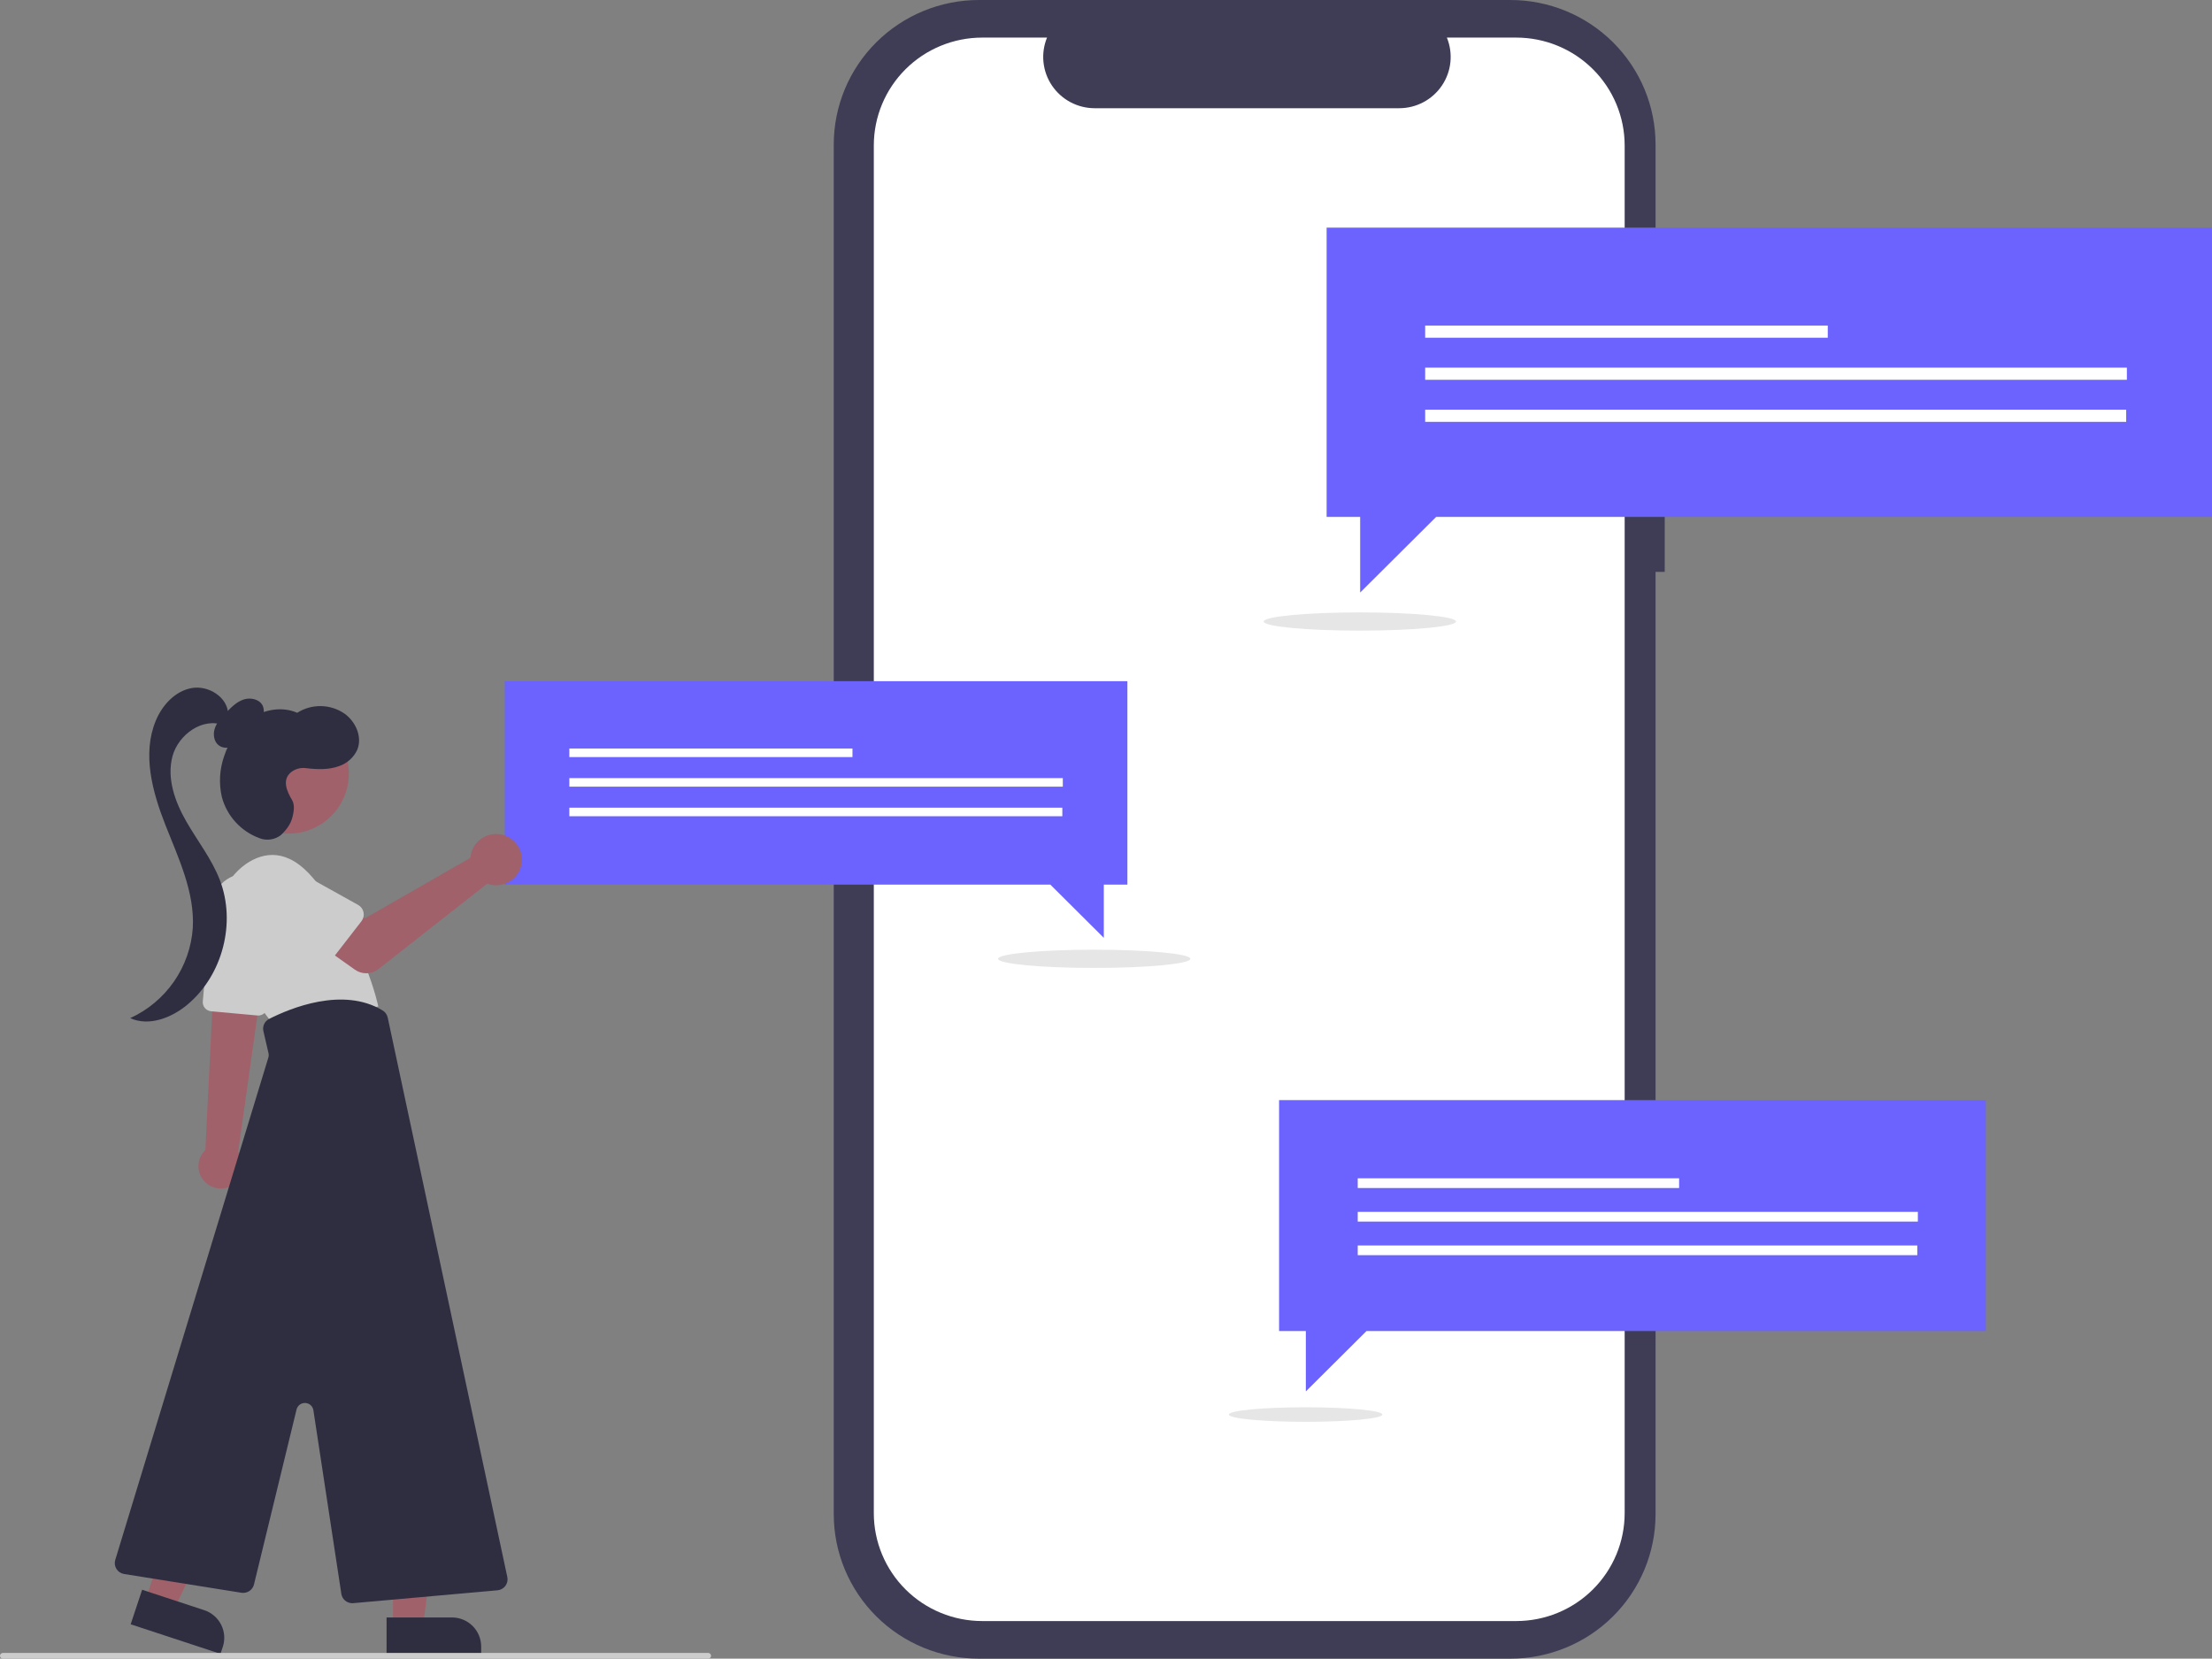 <svg width="1551" height="1163" viewBox="0 0 1551 1163" fill="none" xmlns="http://www.w3.org/2000/svg">
<rect x="0" y="0" width="1551" height="1163" fill="#808080" stroke="none"/>
<path d="M1167.26 276.372H1160.84V101.317C1160.84 74.446 1150.11 48.676 1131.02 29.675C1111.93 10.675 1086.04 3.39059e-05 1059.04 3.64232e-10H686.404C673.036 -3.56749e-05 659.799 2.621 647.448 7.712C635.097 12.804 623.875 20.267 614.422 29.675C604.97 39.083 597.471 50.252 592.355 62.544C587.24 74.837 584.606 88.012 584.606 101.317V1061.68C584.606 1074.99 587.24 1088.16 592.355 1100.46C597.471 1112.75 604.969 1123.92 614.422 1133.32C623.875 1142.73 635.097 1150.2 647.448 1155.29C659.798 1160.38 673.036 1163 686.404 1163H1059.04C1086.04 1163 1111.93 1152.33 1131.02 1133.33C1150.11 1114.32 1160.84 1088.55 1160.84 1061.68V400.979H1167.26L1167.26 276.372Z" fill="#3F3D56"/>
<path d="M1063.15 26.359H1014.51C1016.74 31.817 1017.6 37.739 1016.99 43.604C1016.39 49.468 1014.34 55.094 1011.04 59.986C1007.74 64.879 1003.28 68.888 998.048 71.66C992.821 74.432 986.99 75.882 981.067 75.883H767.588C761.665 75.882 755.833 74.432 750.606 71.66C745.379 68.888 740.917 64.879 737.614 59.986C734.31 55.094 732.266 49.468 731.662 43.604C731.057 37.739 731.911 31.817 734.148 26.359H688.717C668.555 26.359 649.219 34.331 634.962 48.52C620.705 62.71 612.696 81.955 612.696 102.022V1060.98C612.696 1070.91 614.662 1080.75 618.482 1089.93C622.303 1099.11 627.902 1107.45 634.962 1114.48C642.021 1121.51 650.401 1127.08 659.625 1130.88C668.848 1134.68 678.734 1136.64 688.717 1136.64H1063.15C1073.13 1136.64 1083.02 1134.68 1092.24 1130.88C1101.46 1127.08 1109.84 1121.51 1116.9 1114.48C1123.96 1107.45 1129.56 1099.11 1133.38 1089.93C1137.2 1080.75 1139.17 1070.91 1139.17 1060.98V1060.98V102.022C1139.17 92.085 1137.2 82.247 1133.38 73.067C1129.56 63.887 1123.96 55.546 1116.9 48.52C1109.84 41.494 1101.46 35.921 1092.24 32.119C1083.02 28.316 1073.13 26.359 1063.15 26.359V26.359Z" fill="white"/>
<path d="M953.494 442.183C990.738 442.183 1020.93 439.321 1020.93 435.791C1020.93 432.261 990.738 429.399 953.494 429.399C916.251 429.399 886.059 432.261 886.059 435.791C886.059 439.321 916.251 442.183 953.494 442.183Z" fill="#E6E6E6"/>
<path d="M1551 159.591H930.194V362.428H953.709V415.479L1007.01 362.428H1551V159.591Z" fill="#6C63FF"/>
<path d="M1281.59 228.279H999.291V236.806H1281.59V228.279Z" fill="white"/>
<path d="M1491.31 257.775H999.291V266.302H1491.31V257.775Z" fill="white"/>
<path d="M1490.83 287.271H999.291V295.798H1490.83V287.271Z" fill="white"/>
<path d="M1392.4 771.375H896.852V933.287H915.623V975.633L958.17 933.287H1392.4V771.375Z" fill="#6C63FF"/>
<path d="M1177.35 826.204H952.007V833.011H1177.35V826.204Z" fill="white"/>
<path d="M1344.75 849.749H952.007V856.555H1344.75V849.749Z" fill="white"/>
<path d="M1344.37 873.294H952.007V880.1H1344.37V873.294Z" fill="white"/>
<path d="M915.45 996.95C945.179 996.95 969.279 994.666 969.279 991.848C969.279 989.03 945.179 986.745 915.45 986.745C885.722 986.745 861.622 989.03 861.622 991.848C861.622 994.666 885.722 996.95 915.45 996.95Z" fill="#E6E6E6"/>
<path d="M767.245 678.69C804.489 678.69 834.68 675.828 834.68 672.297C834.68 668.767 804.489 665.905 767.245 665.905C730.002 665.905 699.811 668.767 699.811 672.297C699.811 675.828 730.002 678.69 767.245 678.69Z" fill="#E6E6E6"/>
<path d="M353.929 477.637H790.501V620.281H773.963V657.586L736.481 620.281H353.929V477.637Z" fill="#6C63FF"/>
<path d="M597.732 524.844H399.212V530.841H597.732V524.844Z" fill="white"/>
<path d="M745.216 545.587H399.212V551.583H745.216V545.587Z" fill="white"/>
<path d="M744.878 566.33H399.212V572.326H744.878V566.33Z" fill="white"/>
<path d="M141.266 825.582C143.36 829.169 146.799 831.782 150.828 832.845C154.857 833.909 159.146 833.336 162.75 831.253C166.354 829.169 168.98 825.746 170.048 821.736C171.117 817.726 170.541 813.458 168.448 809.871C168.009 809.138 167.514 808.439 166.968 807.78L180.189 713.994L180.585 711.184L183.27 692.046L183.666 689.288L182.203 689.356L156.588 690.521L149.719 690.83L148.858 708.288L143.986 806.444C141.441 808.868 139.789 812.073 139.296 815.544C138.802 819.015 139.496 822.551 141.266 825.582V825.582Z" fill="#A0616A"/>
<path d="M180.509 712.037L147.983 709.068C146.296 708.909 144.74 708.092 143.655 706.797C142.57 705.501 142.044 703.831 142.191 702.151L148.224 634.831C148.517 631.562 149.465 628.384 151.013 625.485C152.562 622.587 154.679 620.027 157.238 617.957C159.798 615.887 162.749 614.349 165.917 613.434C169.085 612.52 172.404 612.247 175.68 612.631C178.955 613.016 182.12 614.051 184.986 615.675C187.853 617.298 190.363 619.478 192.369 622.084C194.374 624.69 195.833 627.67 196.661 630.848C197.489 634.026 197.668 637.336 197.187 640.584L187.434 706.615C187.21 708.128 186.448 709.51 185.285 710.51C184.123 711.511 182.638 712.062 181.102 712.064C180.906 712.064 180.707 712.056 180.509 712.037Z" fill="#CCCCCC"/>
<path d="M155.859 657.648C152.569 648.373 152.416 638.283 155.424 628.914C158.432 619.545 164.436 611.412 172.52 605.755C184.785 597.403 201.569 594.405 219.644 615.821C255.794 658.654 265.262 705.77 265.262 705.77L191.24 717.763C191.24 717.763 166.064 687.138 155.859 657.648Z" fill="#CCCCCC"/>
<path d="M275.576 1140.13H296.68L306.72 1059.11L275.573 1059.11L275.576 1140.13Z" fill="#A0616A"/>
<path d="M337.382 1159.63L271.054 1159.63L271.053 1134.13L316.914 1134.12C319.602 1134.12 322.264 1134.65 324.747 1135.67C327.23 1136.7 329.486 1138.2 331.387 1140.09C333.287 1141.98 334.795 1144.23 335.824 1146.7C336.852 1149.17 337.382 1151.82 337.382 1154.49L337.382 1159.63V1159.63Z" fill="#2F2E41"/>
<path d="M102.066 1121.81L122.104 1128.4L157.186 1054.61L127.613 1044.88L102.066 1121.81Z" fill="#A0616A"/>
<path d="M154.599 1159.63L91.621 1138.91L99.664 1114.7L143.208 1129.02C145.76 1129.86 148.121 1131.19 150.156 1132.94C152.191 1134.69 153.86 1136.82 155.068 1139.21C156.276 1141.6 156.999 1144.2 157.197 1146.87C157.394 1149.53 157.062 1152.22 156.218 1154.76L154.599 1159.63Z" fill="#2F2E41"/>
<path d="M222.601 579.356C243.09 568.208 250.62 542.64 239.42 522.248C228.22 501.855 202.53 494.361 182.041 505.508C161.552 516.656 154.022 542.224 165.222 562.616C176.423 583.009 202.112 590.503 222.601 579.356Z" fill="#A0616A"/>
<path d="M239.34 1117.57L219.741 988.826C219.532 987.452 218.85 986.192 217.811 985.263C216.772 984.334 215.442 983.793 214.047 983.733C212.652 983.672 211.279 984.096 210.163 984.931C209.047 985.766 208.257 986.961 207.928 988.312L178.082 1111.01C177.612 1112.89 176.453 1114.52 174.832 1115.6C173.212 1116.67 171.247 1117.1 169.324 1116.81L86.996 1103.64C85.904 1103.46 84.863 1103.06 83.942 1102.45C83.021 1101.84 82.241 1101.04 81.655 1100.11C81.069 1099.18 80.691 1098.13 80.545 1097.04C80.4 1095.95 80.491 1094.84 80.812 1093.78L188.162 741.535C188.467 740.533 188.503 739.469 188.267 738.448L184.693 723.034C184.3 721.362 184.481 719.608 185.207 718.051C185.933 716.494 187.162 715.224 188.698 714.444C203.316 707.02 240.332 691.587 268.282 708.492C269.189 709.043 269.974 709.771 270.589 710.633C271.205 711.495 271.637 712.473 271.861 713.507L355.723 1105.8C355.951 1106.86 355.949 1107.97 355.717 1109.03C355.486 1110.1 355.029 1111.1 354.379 1111.98C353.728 1112.86 352.897 1113.59 351.942 1114.12C350.987 1114.66 349.929 1114.98 348.837 1115.08L247.691 1124.1C247.457 1124.12 247.226 1124.13 246.996 1124.13C245.145 1124.12 243.355 1123.46 241.951 1122.26C240.547 1121.06 239.621 1119.39 239.34 1117.57Z" fill="#2F2E41"/>
<path d="M174.285 512.701C177.473 510.793 180.301 508.347 182.644 505.471C183.799 504.019 184.559 502.295 184.851 500.465C185.144 498.636 184.958 496.762 184.313 495.025C182.177 490.335 175.829 488.849 170.91 490.448C165.992 492.047 162.192 495.882 158.598 499.586C155.431 502.848 152.174 506.254 150.672 510.536C149.17 514.819 149.942 520.248 153.678 522.846C157.344 525.396 162.615 524.352 166.141 521.614C169.667 518.876 171.85 514.812 173.931 510.872L174.285 512.701Z" fill="#2F2E41"/>
<path d="M159.966 500.711C159.731 488.854 146.152 480.352 134.425 482.453C122.698 484.554 113.684 494.506 109.172 505.482C99.638 528.672 106.795 555.133 115.981 578.462C125.167 601.791 136.534 625.473 135.195 650.494C134.289 664.019 129.73 677.05 121.999 688.209C114.268 699.369 103.652 708.243 91.273 713.894C104.508 719.865 120.327 713.697 131.449 704.389C156.148 683.717 165.682 646.915 154.105 616.934C148.394 602.147 138.331 589.496 130.475 575.719C122.618 561.941 116.854 545.705 120.91 530.386C124.966 515.067 142.228 502.66 156.987 508.594L159.966 500.711Z" fill="#2F2E41"/>
<path d="M204.857 561.105C201.171 554.906 197.45 546.768 204.189 541.349C205.654 540.225 207.33 539.403 209.118 538.932C210.907 538.461 212.772 538.351 214.604 538.608C222.2 539.52 230.471 539.895 237.822 537.149C240.579 536.204 243.118 534.718 245.287 532.778C247.455 530.839 249.211 528.485 250.448 525.857C254.243 516.907 249.491 506.031 241.556 500.373C236.702 497.038 230.967 495.203 225.069 495.099C219.172 494.995 213.375 496.627 208.405 499.79C198.129 495.272 185.66 497.281 176.324 503.5C166.987 509.719 160.599 519.678 157.128 530.312C153.931 539.466 153.381 549.329 155.54 558.778C157.277 565.352 160.58 571.413 165.17 576.447C169.76 581.481 175.501 585.34 181.907 587.697C184.402 588.676 187.112 588.985 189.766 588.593C192.419 588.201 194.922 587.122 197.025 585.464C197.025 585.464 202.852 580.402 204.675 574.303C206.076 569.62 206.826 564.418 204.857 561.105Z" fill="#2F2E41"/>
<path d="M330.284 598.654C330.073 599.578 329.935 600.518 329.872 601.464L255.924 643.923L237.949 633.624L218.788 658.591L248.827 679.901C251.254 681.622 254.177 682.514 257.156 682.441C260.135 682.369 263.01 681.337 265.35 679.5L341.604 619.627C345.045 620.895 348.793 621.09 352.348 620.186C355.903 619.282 359.098 617.323 361.507 614.568C363.916 611.813 365.426 608.393 365.834 604.764C366.243 601.135 365.532 597.467 363.795 594.25C362.059 591.033 359.379 588.418 356.113 586.753C352.847 585.088 349.149 584.453 345.511 584.931C341.873 585.409 338.468 586.978 335.748 589.429C333.028 591.881 331.122 595.098 330.284 598.654V598.654Z" fill="#A0616A"/>
<path d="M253.451 645.934L229.552 676.763C228.872 677.64 228.009 678.361 227.024 678.877C226.039 679.393 224.954 679.691 223.842 679.752C222.731 679.812 221.619 679.634 220.583 679.228C219.547 678.823 218.611 678.2 217.839 677.402L190.783 649.438C186.292 645.951 183.375 640.833 182.671 635.207C181.966 629.581 183.532 623.907 187.025 619.429C190.517 614.951 195.652 612.034 201.302 611.318C206.953 610.602 212.658 612.146 217.166 615.611L251.101 634.496C252.073 635.037 252.915 635.78 253.572 636.675C254.229 637.569 254.685 638.594 254.908 639.679C255.131 640.765 255.116 641.885 254.865 642.965C254.614 644.044 254.131 645.057 253.451 645.934V645.934Z" fill="#CCCCCC"/>
<path d="M496.567 1163H2.01C1.477 1163 0.966 1162.79 0.589 1162.41C0.212 1162.04 0 1161.53 0 1161C0 1160.47 0.212 1159.96 0.589 1159.58C0.966 1159.21 1.477 1159 2.01 1159H496.567C497.1 1159 497.611 1159.21 497.988 1159.58C498.365 1159.96 498.577 1160.47 498.577 1161C498.577 1161.53 498.365 1162.04 497.988 1162.41C497.611 1162.79 497.1 1163 496.567 1163H496.567Z" fill="#CCCCCC"/>
</svg>
